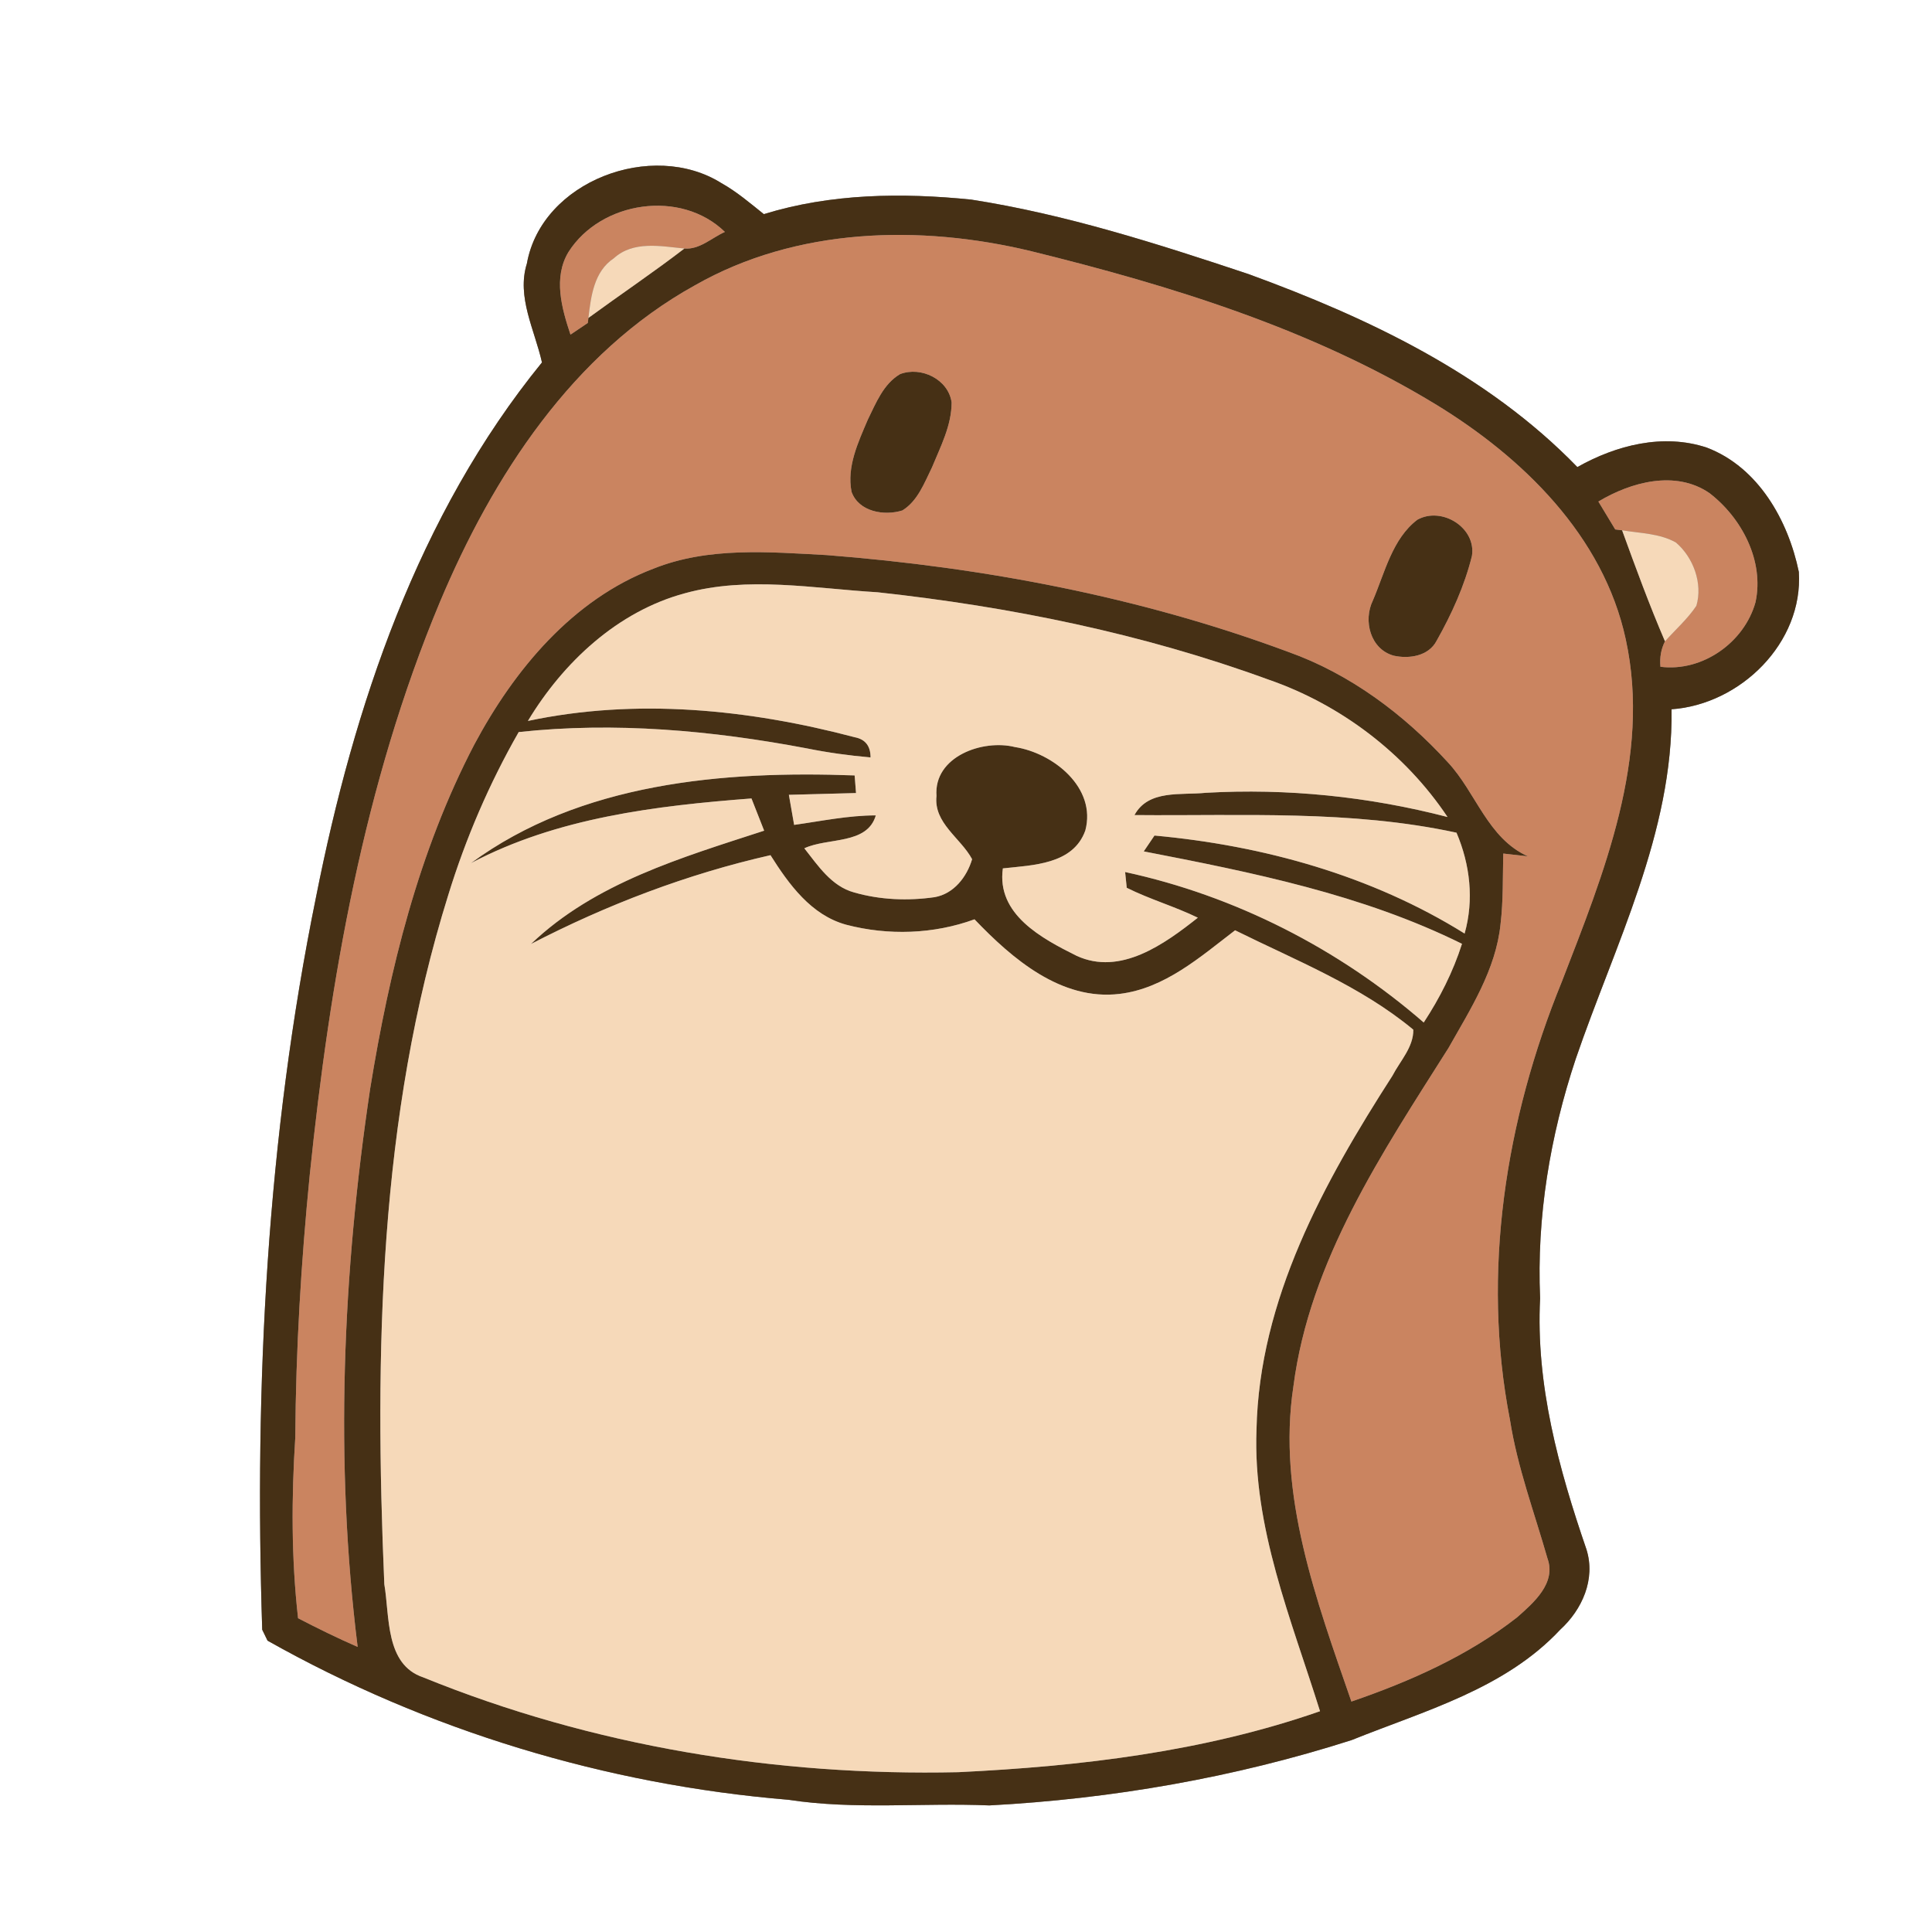 <?xml version="1.0" encoding="UTF-8" ?>
<!DOCTYPE svg PUBLIC "-//W3C//DTD SVG 1.1//EN" "http://www.w3.org/Graphics/SVG/1.1/DTD/svg11.dtd">
<svg width="250pt" height="250pt" viewBox="0 0 250 250" version="1.1" xmlns="http://www.w3.org/2000/svg">
<rect x="0" y="0" width="250" height="250" fill="#808080" stroke="none"/>
<g id="#ffffffff">
<path fill="#ffffff" opacity="1.00" d=" M 0.00 0.00 L 250.00 0.00 L 250.00 250.00 L 0.00 250.00 L 0.00 0.00 M 68.18 34.10 C 66.82 38.43 69.20 42.71 70.13 46.90 C 54.06 66.65 45.79 91.39 40.90 116.05 C 34.54 147.23 32.90 179.15 33.93 210.88 C 34.10 211.23 34.45 211.94 34.62 212.30 C 55.24 223.92 78.44 230.94 102.02 232.89 C 110.63 234.21 119.35 233.25 128.02 233.62 C 143.90 232.77 159.72 230.02 174.89 225.17 C 184.33 221.37 194.71 218.56 201.89 210.88 C 204.74 208.27 206.49 204.35 205.29 200.50 C 201.70 190.05 198.71 179.16 199.29 168.00 C 198.83 157.48 200.58 147.00 203.90 137.02 C 208.95 122.26 216.51 107.77 216.30 91.78 C 225.22 91.15 233.35 83.17 232.77 74.01 C 231.39 67.34 227.53 60.46 220.86 57.92 C 215.22 56.05 209.14 57.60 204.11 60.44 C 192.47 48.43 177.05 41.12 161.54 35.46 C 149.80 31.55 137.95 27.74 125.69 25.83 C 116.72 24.92 107.52 25.03 98.84 27.71 C 97.06 26.29 95.33 24.80 93.34 23.69 C 84.42 18.09 70.09 23.41 68.18 34.10 Z" />
</g>
<g id="#463015ff">
<path fill="#463015" opacity="1.00" d=" M 68.18 34.10 C 70.09 23.41 84.42 18.09 93.34 23.69 C 95.33 24.80 97.06 26.29 98.84 27.71 C 107.52 25.03 116.72 24.92 125.69 25.83 C 137.95 27.74 149.80 31.55 161.54 35.46 C 177.05 41.12 192.47 48.43 204.11 60.44 C 209.14 57.60 215.22 56.05 220.86 57.92 C 227.53 60.46 231.39 67.34 232.77 74.01 C 233.35 83.17 225.22 91.15 216.30 91.78 C 216.51 107.77 208.95 122.26 203.90 137.02 C 200.58 147.00 198.83 157.48 199.29 168.00 C 198.71 179.16 201.70 190.05 205.29 200.50 C 206.49 204.35 204.74 208.27 201.89 210.88 C 194.71 218.56 184.33 221.37 174.89 225.17 C 159.72 230.02 143.90 232.77 128.02 233.62 C 119.35 233.25 110.63 234.21 102.02 232.89 C 78.44 230.94 55.24 223.92 34.62 212.30 C 34.45 211.94 34.10 211.23 33.93 210.88 C 32.90 179.15 34.54 147.23 40.90 116.05 C 45.79 91.39 54.06 66.65 70.13 46.90 C 69.20 42.71 66.82 38.43 68.18 34.10 M 73.56 32.61 C 71.56 35.92 72.69 39.91 73.82 43.30 C 74.57 42.80 75.31 42.29 76.06 41.79 L 76.14 41.14 C 80.27 38.12 84.51 35.27 88.56 32.16 C 90.53 32.32 92.10 30.77 93.80 30.01 C 88.09 24.45 77.75 26.02 73.56 32.61 M 89.94 36.91 C 74.09 45.67 63.75 61.64 56.90 77.96 C 47.08 101.47 42.68 126.82 40.08 152.04 C 38.96 163.33 38.28 174.65 38.21 186.00 C 37.71 193.80 37.69 201.62 38.57 209.40 C 41.10 210.71 43.66 211.97 46.28 213.11 C 43.29 189.11 44.33 164.75 47.90 140.87 C 50.39 125.54 54.15 110.19 61.37 96.35 C 66.52 86.70 74.08 77.56 84.57 73.58 C 91.70 70.73 99.52 71.43 107.01 71.83 C 127.32 73.42 147.56 77.24 166.69 84.35 C 174.69 87.20 181.66 92.42 187.35 98.64 C 191.01 102.56 192.49 108.46 197.71 110.81 C 196.91 110.72 195.32 110.54 194.52 110.45 C 194.45 113.49 194.53 116.55 194.17 119.58 C 193.57 125.47 190.28 130.57 187.44 135.60 C 178.87 149.15 169.48 163.10 167.37 179.37 C 165.23 193.42 170.36 207.12 174.87 220.18 C 182.45 217.58 189.94 214.26 196.29 209.30 C 198.44 207.41 201.41 204.85 200.24 201.65 C 198.54 195.70 196.35 189.87 195.39 183.73 C 191.67 164.69 194.82 144.86 202.10 127.03 C 207.51 113.04 213.70 97.98 210.37 82.72 C 207.48 69.33 197.03 59.17 185.71 52.28 C 169.67 42.54 151.53 36.96 133.42 32.50 C 119.02 29.03 103.05 29.44 89.94 36.91 M 206.83 64.90 C 207.55 66.10 208.29 67.30 209.01 68.51 L 209.90 68.62 C 211.65 73.44 213.42 78.27 215.45 82.99 C 214.94 83.98 214.75 85.08 214.86 86.28 C 220.29 86.97 225.71 83.14 227.16 77.93 C 228.32 72.59 225.38 67.00 221.18 63.79 C 216.80 60.80 211.04 62.37 206.83 64.90 M 88.62 76.77 C 79.90 79.12 72.88 85.71 68.31 93.29 C 82.32 90.31 96.87 91.77 110.61 95.40 C 111.97 95.66 112.65 96.53 112.65 98.01 C 109.88 97.77 107.12 97.39 104.40 96.84 C 92.14 94.52 79.56 93.38 67.12 94.73 C 63.31 101.39 60.27 108.47 58.01 115.80 C 49.01 144.58 48.45 175.12 49.73 204.99 C 50.44 209.15 49.82 215.40 54.77 217.05 C 76.65 225.96 100.43 229.84 124.00 229.32 C 139.82 228.56 155.79 226.67 170.81 221.43 C 167.10 209.56 162.10 197.67 162.59 184.99 C 162.94 168.17 171.31 152.99 180.18 139.20 C 181.17 137.29 182.92 135.49 182.88 133.24 C 176.07 127.58 167.69 124.28 159.82 120.38 C 155.32 123.82 150.72 127.91 144.87 128.61 C 137.31 129.52 130.97 124.05 126.10 118.96 C 120.82 120.89 114.93 121.08 109.50 119.66 C 104.96 118.42 102.08 114.43 99.70 110.66 C 88.90 113.11 78.53 117.07 68.71 122.15 C 76.98 114.23 88.27 110.95 98.88 107.49 C 98.34 106.10 97.79 104.71 97.24 103.32 C 84.85 104.27 72.09 105.80 60.94 111.69 C 75.11 101.28 93.57 99.71 110.59 100.34 C 110.63 100.91 110.72 102.05 110.77 102.62 C 107.87 102.70 104.97 102.77 102.08 102.85 C 102.30 104.14 102.53 105.44 102.76 106.74 C 106.27 106.25 109.77 105.51 113.33 105.51 C 112.22 109.34 107.10 108.35 104.08 109.77 C 105.85 112.01 107.59 114.68 110.52 115.48 C 113.89 116.45 117.50 116.59 120.96 116.09 C 123.43 115.65 125.11 113.47 125.79 111.18 C 124.31 108.42 120.80 106.52 121.18 103.00 C 120.80 97.89 127.17 95.62 131.34 96.67 C 136.30 97.44 141.92 101.93 140.44 107.47 C 138.86 111.88 133.65 111.94 129.77 112.37 C 128.93 118.33 134.82 121.44 139.31 123.68 C 144.99 126.30 150.70 122.15 155.00 118.75 C 152.00 117.29 148.78 116.37 145.80 114.88 C 145.75 114.37 145.64 113.35 145.59 112.84 C 159.81 115.91 173.25 122.77 184.23 132.31 C 186.31 129.14 188.03 125.74 189.18 122.13 C 176.28 115.74 162.03 112.89 148.00 110.17 C 148.35 109.66 149.04 108.63 149.39 108.12 C 163.44 109.40 177.48 113.29 189.52 120.80 C 190.75 116.44 190.23 111.88 188.47 107.75 C 174.76 104.78 160.70 105.60 146.80 105.47 C 148.61 102.14 152.83 102.92 156.01 102.59 C 166.55 101.99 177.10 103.07 187.31 105.72 C 181.81 97.48 173.47 91.16 164.11 87.93 C 147.85 81.99 130.75 78.51 113.56 76.64 C 105.28 76.15 96.78 74.52 88.62 76.77 Z" />
<path fill="#463015" opacity="1.00" d=" M 116.47 48.41 C 119.19 47.37 122.72 49.08 123.14 52.07 C 123.14 55.06 121.70 57.80 120.59 60.50 C 119.60 62.50 118.76 64.82 116.77 66.05 C 114.43 66.79 111.11 66.23 110.19 63.64 C 109.55 60.38 111.05 57.23 112.29 54.31 C 113.35 52.16 114.30 49.69 116.47 48.41 Z" />
<path fill="#463015" opacity="1.00" d=" M 183.41 67.25 C 186.56 65.50 191.04 68.27 190.47 71.93 C 189.52 75.78 187.85 79.46 185.90 82.91 C 184.87 84.91 182.32 85.29 180.33 84.84 C 177.32 84.00 176.37 80.31 177.65 77.70 C 179.19 74.11 180.17 69.70 183.41 67.25 Z" />
</g>
<g id="#ca8460ff">
<path fill="#ca8460" opacity="1.00" d=" M 73.56 32.61 C 77.75 26.02 88.09 24.45 93.80 30.01 C 92.10 30.77 90.53 32.32 88.56 32.16 C 85.50 31.86 81.96 31.12 79.43 33.42 C 76.86 35.12 76.47 38.34 76.14 41.14 L 76.06 41.79 C 75.31 42.29 74.57 42.80 73.82 43.30 C 72.69 39.91 71.56 35.92 73.56 32.61 Z" />
<path fill="#ca8460" opacity="1.00" d=" M 89.94 36.91 C 103.05 29.44 119.02 29.03 133.42 32.50 C 151.53 36.96 169.67 42.54 185.71 52.28 C 197.03 59.17 207.48 69.33 210.37 82.72 C 213.70 97.98 207.51 113.04 202.10 127.03 C 194.82 144.86 191.67 164.69 195.39 183.73 C 196.35 189.87 198.54 195.70 200.24 201.65 C 201.41 204.85 198.44 207.41 196.29 209.30 C 189.94 214.26 182.45 217.58 174.87 220.18 C 170.36 207.12 165.23 193.42 167.37 179.37 C 169.48 163.10 178.87 149.15 187.44 135.60 C 190.28 130.57 193.57 125.47 194.17 119.58 C 194.53 116.55 194.45 113.49 194.52 110.45 C 195.32 110.54 196.91 110.72 197.71 110.81 C 192.49 108.46 191.01 102.56 187.35 98.64 C 181.66 92.42 174.69 87.20 166.69 84.35 C 147.56 77.24 127.32 73.42 107.01 71.83 C 99.52 71.43 91.70 70.73 84.57 73.58 C 74.08 77.56 66.52 86.70 61.37 96.35 C 54.15 110.19 50.39 125.54 47.90 140.87 C 44.33 164.75 43.29 189.11 46.28 213.11 C 43.66 211.97 41.10 210.71 38.57 209.40 C 37.69 201.62 37.71 193.80 38.21 186.00 C 38.28 174.65 38.96 163.33 40.08 152.04 C 42.68 126.82 47.08 101.47 56.90 77.96 C 63.75 61.64 74.09 45.67 89.94 36.91 M 116.47 48.41 C 114.30 49.69 113.35 52.16 112.29 54.31 C 111.05 57.23 109.55 60.38 110.19 63.64 C 111.11 66.23 114.43 66.79 116.77 66.05 C 118.76 64.82 119.60 62.50 120.59 60.50 C 121.70 57.80 123.14 55.06 123.14 52.07 C 122.72 49.08 119.19 47.37 116.47 48.41 M 183.41 67.25 C 180.17 69.70 179.19 74.11 177.65 77.70 C 176.37 80.31 177.32 84.00 180.33 84.84 C 182.32 85.29 184.87 84.91 185.90 82.91 C 187.85 79.46 189.52 75.78 190.47 71.93 C 191.04 68.27 186.56 65.50 183.41 67.25 Z" />
<path fill="#ca8460" opacity="1.00" d=" M 206.83 64.90 C 211.04 62.37 216.80 60.80 221.18 63.79 C 225.38 67.00 228.32 72.59 227.16 77.93 C 225.71 83.14 220.29 86.97 214.86 86.28 C 214.75 85.08 214.94 83.98 215.45 82.99 C 216.81 81.46 218.37 80.10 219.51 78.39 C 220.36 75.51 219.12 72.12 216.86 70.20 C 214.75 69.01 212.23 69.01 209.90 68.62 L 209.01 68.51 C 208.29 67.30 207.55 66.10 206.83 64.90 Z" />
</g>
<g id="#f6d9b9ff">
<path fill="#f6d9b9" opacity="1.00" d=" M 79.43 33.42 C 81.96 31.12 85.50 31.86 88.56 32.16 C 84.51 35.27 80.27 38.12 76.14 41.14 C 76.47 38.34 76.86 35.12 79.43 33.42 Z" />
<path fill="#f6d9b9" opacity="1.00" d=" M 209.90 68.62 C 212.23 69.01 214.75 69.01 216.86 70.20 C 219.12 72.12 220.36 75.51 219.51 78.39 C 218.37 80.10 216.81 81.46 215.45 82.99 C 213.42 78.27 211.65 73.44 209.90 68.62 Z" />
<path fill="#f6d9b9" opacity="1.00" d=" M 88.62 76.77 C 96.78 74.52 105.28 76.15 113.56 76.64 C 130.75 78.51 147.85 81.99 164.11 87.93 C 173.47 91.16 181.81 97.48 187.31 105.72 C 177.10 103.07 166.55 101.99 156.01 102.59 C 152.83 102.92 148.61 102.14 146.80 105.47 C 160.70 105.60 174.76 104.78 188.47 107.75 C 190.23 111.88 190.75 116.44 189.52 120.80 C 177.48 113.29 163.44 109.40 149.39 108.12 C 149.04 108.63 148.35 109.66 148.00 110.17 C 162.03 112.89 176.28 115.74 189.18 122.13 C 188.03 125.74 186.31 129.14 184.23 132.31 C 173.25 122.77 159.81 115.91 145.59 112.84 C 145.64 113.35 145.75 114.37 145.80 114.88 C 148.78 116.37 152.00 117.29 155.00 118.75 C 150.70 122.15 144.99 126.30 139.31 123.68 C 134.82 121.44 128.93 118.33 129.77 112.37 C 133.65 111.94 138.86 111.88 140.44 107.47 C 141.92 101.93 136.30 97.44 131.34 96.67 C 127.17 95.62 120.80 97.89 121.18 103.00 C 120.80 106.52 124.31 108.42 125.79 111.18 C 125.11 113.47 123.43 115.65 120.96 116.09 C 117.50 116.59 113.89 116.45 110.52 115.48 C 107.59 114.68 105.85 112.01 104.08 109.77 C 107.10 108.35 112.22 109.34 113.33 105.51 C 109.77 105.51 106.27 106.25 102.76 106.74 C 102.53 105.44 102.30 104.14 102.08 102.85 C 104.97 102.77 107.87 102.70 110.77 102.62 C 110.72 102.05 110.63 100.91 110.59 100.34 C 93.57 99.71 75.11 101.28 60.94 111.69 C 72.09 105.80 84.85 104.27 97.24 103.32 C 97.79 104.71 98.34 106.10 98.88 107.49 C 88.27 110.95 76.98 114.23 68.71 122.15 C 78.53 117.07 88.90 113.11 99.70 110.66 C 102.08 114.43 104.96 118.42 109.50 119.66 C 114.93 121.08 120.82 120.89 126.10 118.96 C 130.97 124.05 137.31 129.52 144.87 128.61 C 150.72 127.91 155.32 123.82 159.82 120.38 C 167.69 124.28 176.07 127.58 182.88 133.24 C 182.92 135.49 181.17 137.29 180.18 139.20 C 171.31 152.99 162.94 168.17 162.59 184.99 C 162.10 197.67 167.10 209.56 170.81 221.43 C 155.79 226.67 139.82 228.56 124.00 229.32 C 100.43 229.84 76.65 225.96 54.77 217.05 C 49.82 215.40 50.44 209.15 49.73 204.99 C 48.45 175.12 49.01 144.58 58.01 115.80 C 60.27 108.47 63.31 101.39 67.12 94.73 C 79.56 93.38 92.14 94.52 104.40 96.84 C 107.12 97.39 109.88 97.77 112.65 98.01 C 112.65 96.53 111.97 95.66 110.61 95.40 C 96.87 91.77 82.32 90.31 68.31 93.29 C 72.88 85.71 79.90 79.12 88.62 76.77 Z" />
</g>
</svg>
